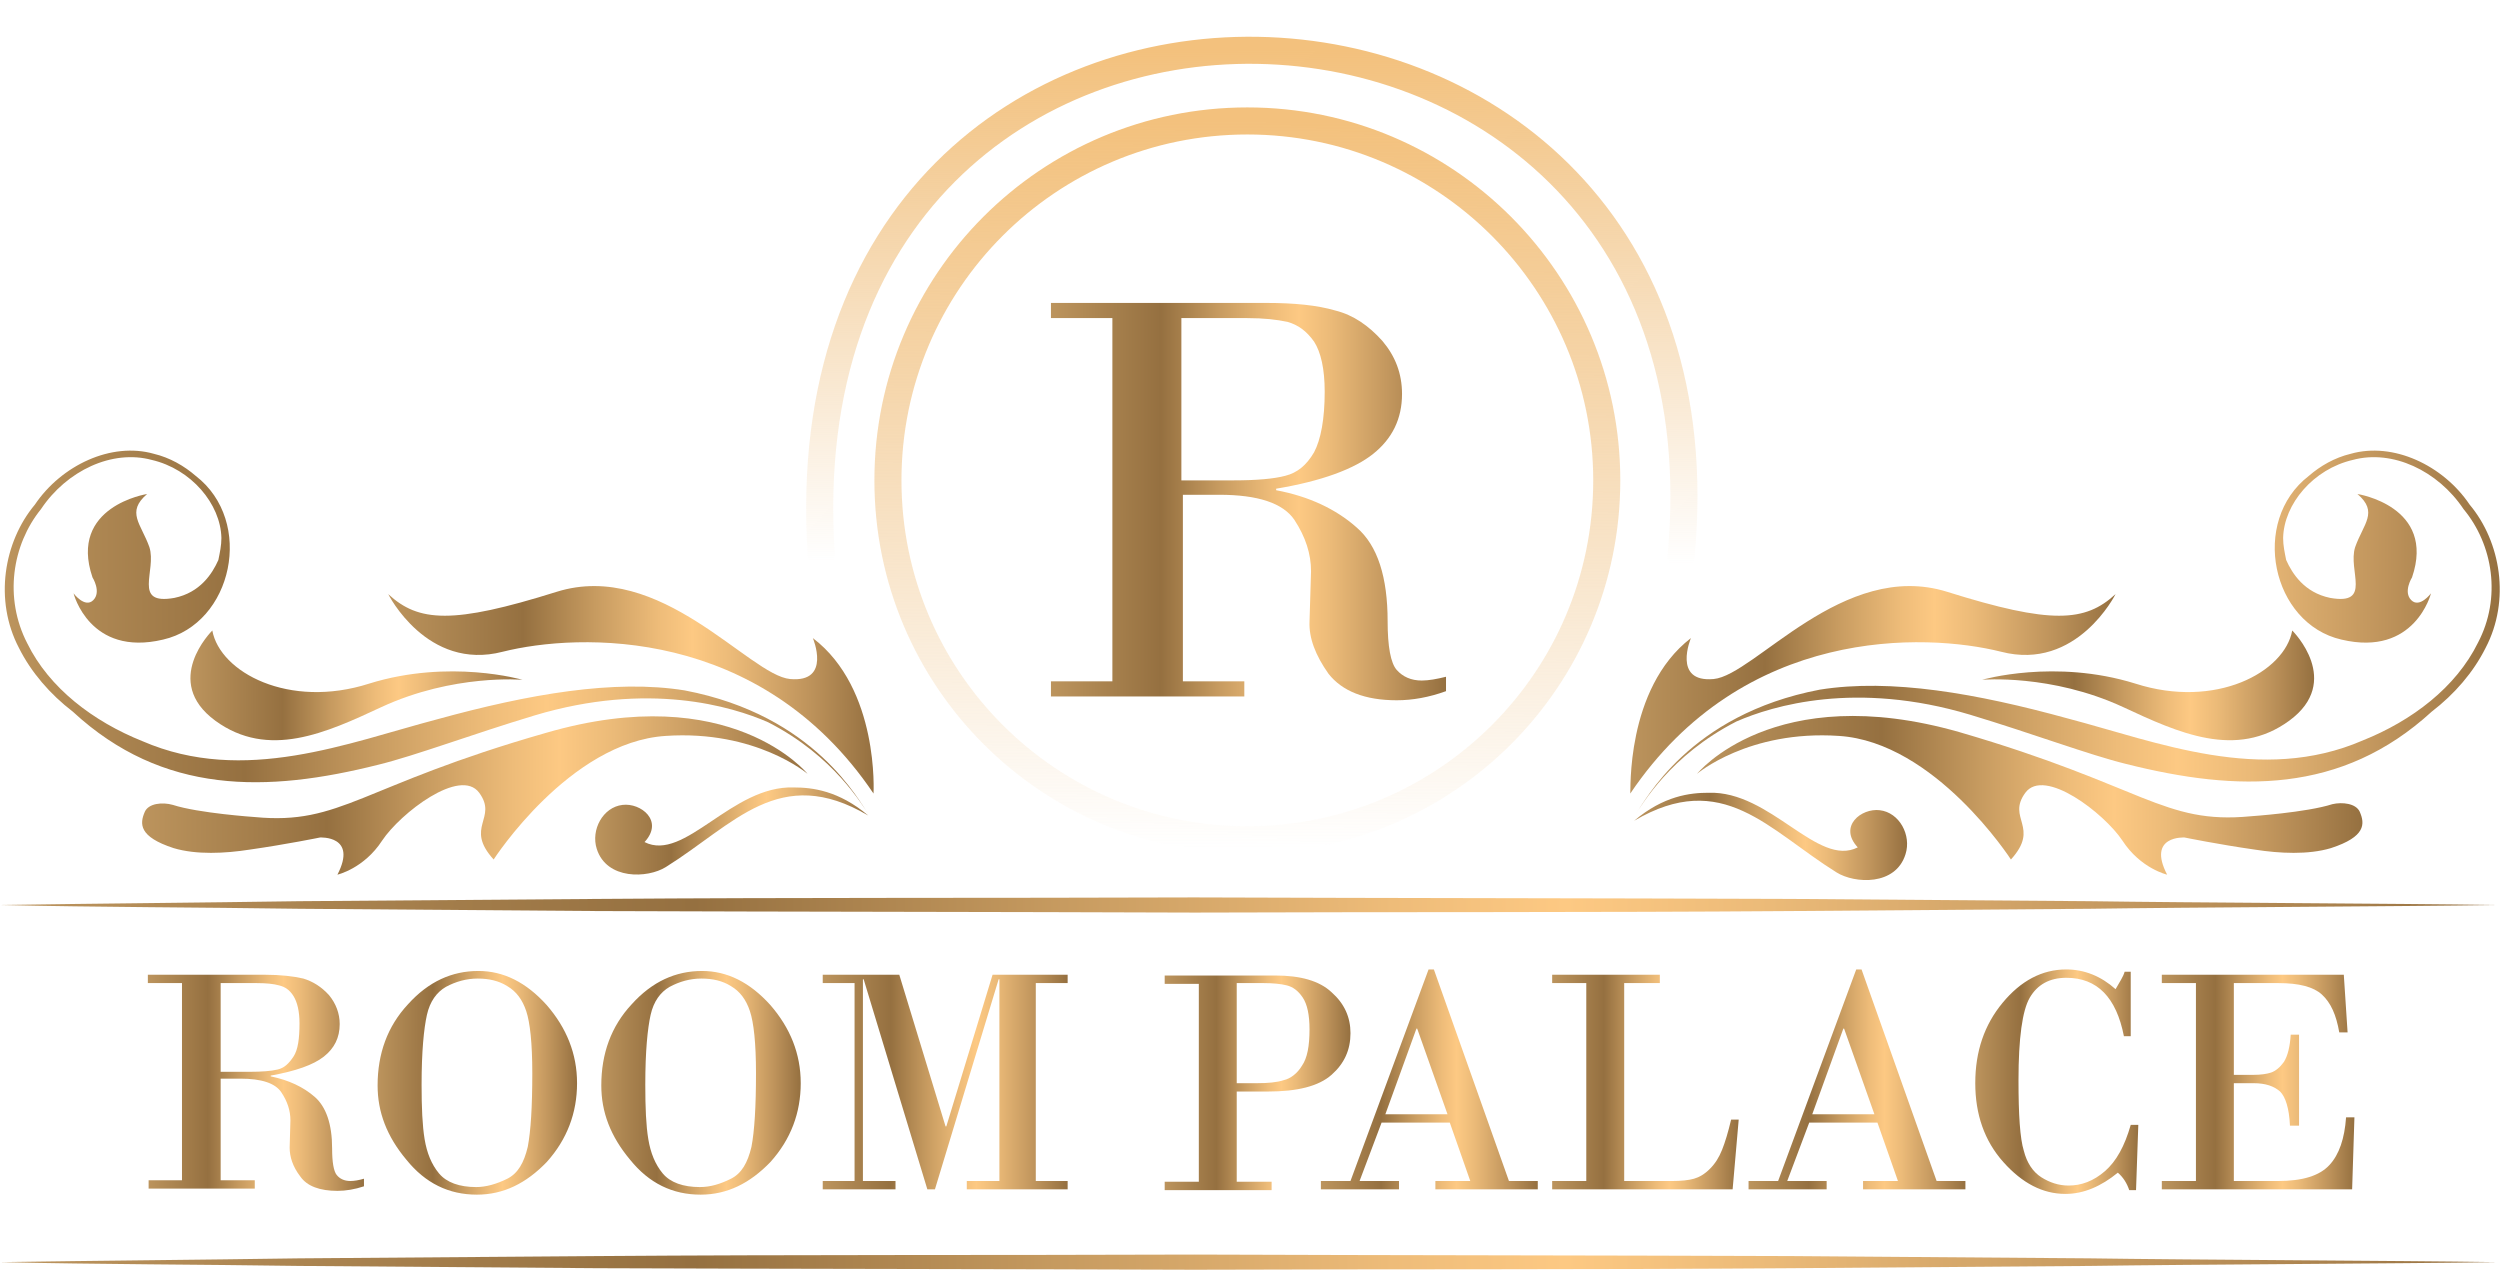 <svg width="121" height="62" viewBox="0 0 121 62" fill="none" xmlns="http://www.w3.org/2000/svg">
<g clip-path="url(#clip0)">
<path d="M53.839 32.938V15.396H50.866V14.662H61.289C62.647 14.662 63.748 14.772 64.629 15.029C65.51 15.249 66.243 15.763 66.904 16.497C67.528 17.231 67.858 18.075 67.858 19.066C67.858 20.277 67.381 21.231 66.464 21.965C65.546 22.699 63.968 23.286 61.766 23.653V23.727C63.344 24.02 64.665 24.644 65.656 25.525C66.684 26.406 67.161 27.947 67.161 30.076C67.161 31.287 67.308 32.094 67.601 32.425C67.895 32.755 68.299 32.938 68.812 32.938C69.143 32.938 69.546 32.865 69.987 32.755V33.452C69.18 33.746 68.372 33.893 67.601 33.893C66.06 33.893 64.959 33.452 64.298 32.608C63.675 31.727 63.344 30.883 63.381 30.076L63.454 27.654C63.454 26.81 63.197 26.002 62.647 25.158C62.096 24.351 60.885 23.947 59.014 23.947H57.252V32.975H60.225V33.709H50.866V32.975H53.839V32.938ZM57.179 15.396V23.25H59.711C60.812 23.25 61.656 23.176 62.206 23.029C62.794 22.883 63.234 22.516 63.601 21.892C63.931 21.268 64.115 20.277 64.115 18.956C64.115 17.855 63.931 17.047 63.601 16.534C63.234 16.02 62.83 15.726 62.317 15.579C61.803 15.469 61.179 15.396 60.371 15.396H57.179Z" fill="url(#paint0_linear)"/>
<path d="M0 43.802C4.808 43.728 9.615 43.692 14.46 43.618L28.92 43.508C38.535 43.435 48.187 43.471 57.803 43.435C67.418 43.471 77.07 43.471 86.686 43.508L101.145 43.618C105.953 43.692 116.009 43.728 120.853 43.802C116.045 43.875 105.99 43.912 101.145 43.985L86.686 44.095C77.07 44.169 67.418 44.132 57.803 44.169C48.187 44.132 38.535 44.132 28.92 44.095L14.46 43.985C9.615 43.912 4.808 43.912 0 43.802Z" fill="url(#paint1_linear)"/>
<path d="M0 61.087C4.808 61.014 9.615 60.977 14.46 60.904L28.92 60.794C38.535 60.721 48.187 60.757 57.803 60.721C67.418 60.757 77.07 60.757 86.686 60.794L101.145 60.904C105.953 60.977 116.009 61.014 120.853 61.087C116.045 61.161 105.99 61.198 101.145 61.271L86.686 61.381C77.07 61.455 67.418 61.418 57.803 61.455C48.187 61.418 38.535 61.418 28.92 61.381L14.46 61.271C9.615 61.198 4.808 61.198 0 61.087Z" fill="url(#paint2_linear)"/>
<path d="M8.808 57.161V47.582H7.156V47.178H12.845C13.579 47.178 14.203 47.252 14.68 47.362C15.157 47.508 15.561 47.765 15.928 48.169C16.258 48.573 16.441 49.05 16.441 49.564C16.441 50.224 16.184 50.738 15.671 51.142C15.157 51.545 14.313 51.839 13.102 52.059V52.096C13.982 52.279 14.68 52.61 15.23 53.087C15.781 53.564 16.074 54.408 16.074 55.583C16.074 56.243 16.148 56.684 16.295 56.867C16.441 57.05 16.662 57.161 16.955 57.161C17.139 57.161 17.359 57.124 17.616 57.05V57.417C17.175 57.564 16.735 57.638 16.331 57.638C15.487 57.638 14.863 57.417 14.533 56.94C14.166 56.463 14.019 55.986 14.019 55.546L14.056 54.225C14.056 53.748 13.909 53.307 13.616 52.867C13.322 52.426 12.661 52.206 11.634 52.206H10.68V57.124H12.331V57.528H7.193V57.124H8.808V57.161ZM10.68 47.582V51.876H12.074C12.661 51.876 13.138 51.839 13.432 51.766C13.762 51.692 13.982 51.472 14.203 51.142C14.423 50.812 14.496 50.261 14.496 49.527C14.496 48.94 14.386 48.499 14.203 48.206C14.019 47.912 13.799 47.765 13.505 47.692C13.248 47.619 12.882 47.582 12.441 47.582H10.68Z" fill="url(#paint3_linear)"/>
<path d="M23.084 57.821C21.726 57.821 20.589 57.271 19.671 56.133C18.717 54.995 18.276 53.821 18.276 52.536C18.276 50.995 18.754 49.674 19.744 48.61C20.735 47.509 21.873 46.995 23.158 46.995C24.369 46.995 25.47 47.545 26.461 48.646C27.415 49.747 27.929 50.995 27.929 52.426C27.929 53.858 27.451 55.142 26.461 56.243C25.47 57.271 24.369 57.821 23.084 57.821ZM23.121 47.362C22.57 47.362 22.057 47.509 21.579 47.766C21.139 48.022 20.809 48.463 20.662 49.123C20.515 49.784 20.405 50.885 20.405 52.5C20.405 53.601 20.442 54.482 20.552 55.142C20.662 55.803 20.882 56.353 21.249 56.794C21.616 57.234 22.24 57.454 23.047 57.454C23.525 57.454 24.038 57.307 24.552 57.051C25.066 56.794 25.36 56.28 25.543 55.509C25.69 54.739 25.763 53.564 25.763 51.949C25.763 50.481 25.653 49.49 25.47 48.94C25.286 48.389 24.993 47.986 24.552 47.729C24.148 47.472 23.671 47.362 23.121 47.362Z" fill="url(#paint4_linear)"/>
<path d="M33.911 57.821C32.553 57.821 31.415 57.271 30.498 56.133C29.544 54.995 29.103 53.821 29.103 52.536C29.103 50.995 29.58 49.674 30.571 48.61C31.562 47.509 32.7 46.995 33.984 46.995C35.195 46.995 36.296 47.545 37.287 48.646C38.242 49.747 38.755 50.995 38.755 52.426C38.755 53.858 38.278 55.142 37.287 56.243C36.296 57.271 35.195 57.821 33.911 57.821ZM33.948 47.362C33.397 47.362 32.883 47.509 32.406 47.766C31.966 48.022 31.636 48.463 31.489 49.123C31.342 49.784 31.232 50.885 31.232 52.5C31.232 53.601 31.268 54.482 31.379 55.142C31.489 55.803 31.709 56.353 32.076 56.794C32.443 57.234 33.067 57.454 33.874 57.454C34.388 57.454 34.865 57.307 35.379 57.051C35.893 56.794 36.186 56.28 36.37 55.509C36.517 54.739 36.59 53.564 36.59 51.949C36.59 50.481 36.48 49.49 36.296 48.94C36.113 48.389 35.819 47.986 35.379 47.729C34.975 47.472 34.498 47.362 33.948 47.362Z" fill="url(#paint5_linear)"/>
<path d="M39.82 47.178H43.526L45.765 54.518H45.802L48.04 47.178H51.674V47.582H50.132V57.161H51.674V57.564H46.793V57.161H48.371V47.398H48.334L45.251 57.564H44.884L41.801 47.398H41.765V57.161H43.343V57.564H39.82V57.161H41.361V47.582H39.82V47.178Z" fill="url(#paint6_linear)"/>
<path d="M59.858 52.83V57.197H61.546V57.601H56.371V57.197H58.023V47.619H56.371V47.215H61.729C62.941 47.215 63.858 47.472 64.445 48.022C65.069 48.573 65.363 49.233 65.363 50.004C65.363 50.812 65.069 51.472 64.445 52.023C63.821 52.573 62.794 52.83 61.362 52.83H59.858ZM59.858 47.582V52.426H60.849C61.362 52.426 61.803 52.39 62.133 52.279C62.463 52.206 62.794 51.949 63.014 51.582C63.271 51.215 63.381 50.628 63.381 49.821C63.381 49.123 63.271 48.609 63.051 48.279C62.83 47.949 62.574 47.765 62.28 47.692C61.986 47.619 61.619 47.582 61.179 47.582H59.858Z" fill="url(#paint7_linear)"/>
<path d="M70.171 54.335H66.868L65.803 57.161H67.712V57.564H63.931V57.161H65.363L69.143 46.921H69.4L73.033 57.161H74.428V57.564H69.473V57.161H71.161L70.171 54.335ZM67.051 53.931H70.06L68.592 49.784H68.556L67.051 53.931Z" fill="url(#paint8_linear)"/>
<path d="M78.611 47.582V57.161H80.924C81.364 57.161 81.731 57.124 81.988 57.05C82.245 56.977 82.502 56.83 82.758 56.573C83.015 56.316 83.199 56.023 83.346 55.656C83.493 55.289 83.639 54.812 83.786 54.188H84.153L83.859 57.564H75.125V57.161H76.776V47.582H75.125V47.178H80.336V47.582H78.611Z" fill="url(#paint9_linear)"/>
<path d="M90.869 54.335H87.566L86.502 57.161H88.41V57.564H84.63V57.161H86.061L89.842 46.921H90.099L93.732 57.161H95.126V57.564H90.172V57.161H91.86L90.869 54.335ZM87.713 53.931H90.722L89.254 49.784H89.218L87.713 53.931Z" fill="url(#paint10_linear)"/>
<path d="M103.127 47.068V50.151H102.797C102.43 48.279 101.512 47.325 100.008 47.325C99.2 47.325 98.613 47.655 98.246 48.279C97.879 48.903 97.695 50.261 97.695 52.279C97.695 53.968 97.769 55.105 97.952 55.693C98.099 56.28 98.393 56.72 98.796 56.977C99.2 57.234 99.641 57.381 100.118 57.381C100.742 57.381 101.329 57.161 101.879 56.684C102.43 56.206 102.833 55.472 103.127 54.445H103.494L103.384 57.601H103.054C102.944 57.271 102.76 56.977 102.503 56.757C101.696 57.417 100.852 57.785 99.971 57.785C98.87 57.785 97.879 57.271 96.961 56.243C96.044 55.215 95.603 53.931 95.603 52.426C95.603 50.885 96.044 49.6 96.925 48.536C97.805 47.472 98.833 46.921 100.008 46.921C100.888 46.921 101.696 47.252 102.393 47.876C102.577 47.545 102.76 47.288 102.833 47.031H103.127V47.068Z" fill="url(#paint11_linear)"/>
<path d="M108.118 47.582V52.023H109.072C109.403 52.023 109.696 51.986 109.917 51.913C110.137 51.839 110.357 51.656 110.54 51.399C110.724 51.105 110.834 50.665 110.871 50.078H111.274V54.481H110.834C110.797 53.637 110.614 53.087 110.357 52.83C110.063 52.573 109.66 52.426 109.072 52.426H108.118V57.161H110.247C111.458 57.161 112.265 56.904 112.742 56.39C113.22 55.876 113.476 55.105 113.55 54.078H113.954L113.843 57.564H104.632V57.161H106.283V47.582H104.632V47.178H113.44L113.623 49.967H113.22C113.073 49.123 112.816 48.536 112.375 48.132C111.972 47.765 111.274 47.582 110.284 47.582H108.118Z" fill="url(#paint12_linear)"/>
<path d="M117.696 34.443C113.329 38.444 108.301 38.334 102.906 36.976C101.108 36.535 98.392 35.508 95.346 34.59C89.841 32.939 85.804 34.15 84.043 34.92C80.813 36.572 79.492 38.957 79.161 39.398C79.638 38.774 81.73 34.59 88.079 33.379C91.529 32.828 95.676 33.562 100.08 34.774C104.411 35.911 109.439 37.967 114.357 35.838C116.742 34.884 118.871 33.269 119.935 31.104C121.073 28.938 120.669 26.369 119.238 24.644C117.99 22.773 115.788 21.745 113.88 22.259C111.971 22.699 110.54 24.387 110.503 26.039C110.503 26.406 110.577 26.736 110.65 27.103C110.944 27.764 111.531 28.681 112.779 28.938C114.834 29.305 113.623 27.617 113.99 26.479C114.393 25.342 115.127 24.791 114.1 23.91C114.1 23.91 117.917 24.498 116.742 27.947C116.742 27.947 116.302 28.645 116.706 29.048C117.109 29.452 117.66 28.718 117.66 28.718C117.66 28.718 116.889 31.801 113.329 30.957C109.953 30.186 108.888 25.232 111.751 23.03C112.302 22.552 112.999 22.149 113.77 21.965C115.825 21.378 118.247 22.516 119.531 24.424C121.036 26.223 121.513 29.048 120.302 31.36C119.715 32.535 118.797 33.599 117.696 34.443Z" fill="url(#paint13_linear)"/>
<path d="M81.841 30.883C81.841 30.883 80.924 33.049 82.942 32.865C84.924 32.682 89.218 27.067 94.246 28.645C99.274 30.223 100.925 30.113 102.393 28.755C102.393 28.755 100.522 32.498 96.852 31.544C93.182 30.626 84.374 30.296 78.905 38.407C78.942 38.407 78.648 33.342 81.841 30.883Z" fill="url(#paint14_linear)"/>
<path d="M110.797 34.884C108.228 36.755 105.439 35.471 102.76 34.223C99.274 32.608 95.934 32.902 95.934 32.902C95.934 32.902 99.457 31.874 103.347 33.085C107.238 34.333 110.577 32.535 110.944 30.516C110.981 30.553 113.403 32.975 110.797 34.884Z" fill="url(#paint15_linear)"/>
<path d="M114.211 39.288C114.467 39.875 114.504 40.499 112.816 41.049C111.715 41.38 110.32 41.306 109.146 41.123C107.348 40.866 105.733 40.535 105.733 40.535C105.733 40.535 103.898 40.425 104.889 42.334C104.889 42.334 103.604 42.04 102.723 40.682C101.843 39.361 98.943 37.122 98.026 38.37C97.108 39.618 98.76 40.022 97.329 41.6C97.329 41.6 93.659 35.911 88.998 35.618C84.63 35.324 82.135 37.453 82.135 37.453C82.135 37.453 85.841 32.865 94.833 35.434C103.788 38.04 104.705 39.912 108.926 39.508C108.926 39.508 111.642 39.324 112.889 38.921C113.366 38.811 114.027 38.884 114.211 39.288Z" fill="url(#paint16_linear)"/>
<path d="M3.523 34.443C7.89 38.48 12.918 38.37 18.313 37.012C20.111 36.572 22.827 35.544 25.873 34.627C31.378 32.975 35.416 34.186 37.177 34.957C40.407 36.609 41.728 38.994 42.058 39.434C41.581 38.811 39.489 34.627 33.14 33.416C29.727 32.865 25.58 33.599 21.176 34.81C16.845 35.948 11.817 38.003 6.9 35.875C4.514 34.92 2.385 33.306 1.321 31.14C0.183 28.938 0.587 26.369 1.982 24.644C3.23 22.773 5.432 21.745 7.34 22.259C9.248 22.699 10.68 24.387 10.716 26.039C10.716 26.406 10.643 26.736 10.569 27.103C10.276 27.764 9.689 28.681 8.441 28.938C6.386 29.305 7.597 27.617 7.23 26.479C6.826 25.342 6.092 24.791 7.12 23.91C7.12 23.91 3.303 24.498 4.477 27.947C4.477 27.947 4.918 28.645 4.514 29.048C4.11 29.452 3.56 28.718 3.56 28.718C3.56 28.718 4.331 31.801 7.89 30.957C11.267 30.186 12.331 25.232 9.469 23.03C8.918 22.552 8.221 22.149 7.45 21.965C5.395 21.378 2.973 22.516 1.688 24.424C0.183 26.223 -0.294 29.048 0.917 31.36C1.505 32.535 2.422 33.599 3.523 34.443Z" fill="url(#paint17_linear)"/>
<path d="M39.342 30.883C39.342 30.883 40.26 33.049 38.241 32.865C36.26 32.682 31.966 27.067 26.938 28.645C21.91 30.223 20.258 30.113 18.79 28.755C18.79 28.755 20.662 32.498 24.332 31.544C28.002 30.626 36.81 30.296 42.278 38.407C42.278 38.407 42.572 33.342 39.342 30.883Z" fill="url(#paint18_linear)"/>
<path d="M10.423 34.884C12.992 36.755 15.781 35.471 18.46 34.223C21.947 32.608 25.286 32.902 25.286 32.902C25.286 32.902 21.763 31.874 17.873 33.085C13.983 34.333 10.643 32.535 10.276 30.516C10.239 30.553 7.817 32.975 10.423 34.884Z" fill="url(#paint19_linear)"/>
<path d="M7.01 39.288C6.753 39.875 6.716 40.499 8.404 41.049C9.505 41.38 10.9 41.306 12.074 41.123C13.873 40.866 15.487 40.535 15.487 40.535C15.487 40.535 17.322 40.425 16.331 42.334C16.331 42.334 17.616 42.04 18.497 40.682C19.378 39.361 22.277 37.122 23.194 38.37C24.112 39.618 22.46 40.022 23.892 41.6C23.892 41.6 27.562 35.911 32.222 35.618C36.59 35.324 39.085 37.453 39.085 37.453C39.085 37.453 35.379 32.865 26.424 35.471C17.432 38.04 16.515 39.948 12.331 39.545C12.331 39.545 9.615 39.361 8.367 38.957C7.854 38.811 7.193 38.884 7.01 39.288Z" fill="url(#paint20_linear)"/>
<path d="M77.767 23.25C77.767 32.865 69.987 40.646 60.372 40.646C50.756 40.646 42.976 32.865 42.976 23.25C42.976 13.634 50.756 5.854 60.372 5.854C69.987 5.854 77.767 13.671 77.767 23.25Z" stroke="url(#paint21_linear)" stroke-width="1.31" stroke-miterlimit="10" stroke-linecap="round"/>
<path d="M39.746 26.81C37.581 -6.404 84.373 -5.009 81.364 26.92" stroke="url(#paint22_linear)" stroke-width="1.31" stroke-miterlimit="10" stroke-linecap="round"/>
<path d="M32.223 41.967C35.526 39.911 37.728 36.939 42.022 39.471C40.59 38.26 39.306 38.113 38.425 38.113C35.416 38.003 33.14 41.746 31.195 40.756C32.149 39.728 31.012 38.847 30.131 38.957C29.177 39.067 28.589 40.168 28.883 41.086C29.36 42.591 31.342 42.517 32.223 41.967Z" fill="url(#paint23_linear)"/>
<path d="M88.888 42.224C85.585 40.168 83.382 37.196 79.089 39.728C80.52 38.517 81.804 38.37 82.685 38.37C85.695 38.26 87.97 42.003 89.915 41.013C88.961 39.985 90.099 39.104 90.979 39.214C91.934 39.324 92.521 40.425 92.227 41.343C91.75 42.884 89.768 42.774 88.888 42.224Z" fill="url(#paint24_linear)"/>
</g>
<defs>
<linearGradient id="paint0_linear" x1="50.869" y1="24.278" x2="69.986" y2="24.278" gradientUnits="userSpaceOnUse">
<stop stop-color="#BC945D"/>
<stop offset="0.278" stop-color="#957040"/>
<stop offset="0.426" stop-color="#C79B60"/>
<stop offset="0.558" stop-color="#EEBC79"/>
<stop offset="0.627" stop-color="#FDC983"/>
<stop offset="0.709" stop-color="#EBBA78"/>
<stop offset="0.869" stop-color="#BE935B"/>
<stop offset="1" stop-color="#957040"/>
</linearGradient>
<linearGradient id="paint1_linear" x1="0.015" y1="43.802" x2="120.848" y2="43.802" gradientUnits="userSpaceOnUse">
<stop stop-color="#BC945D"/>
<stop offset="0.278" stop-color="#957040"/>
<stop offset="0.426" stop-color="#C79B60"/>
<stop offset="0.558" stop-color="#EEBC79"/>
<stop offset="0.627" stop-color="#FDC983"/>
<stop offset="0.709" stop-color="#EBBA78"/>
<stop offset="0.869" stop-color="#BE935B"/>
<stop offset="1" stop-color="#957040"/>
</linearGradient>
<linearGradient id="paint2_linear" x1="0.015" y1="61.088" x2="120.848" y2="61.088" gradientUnits="userSpaceOnUse">
<stop stop-color="#BC945D"/>
<stop offset="0.278" stop-color="#957040"/>
<stop offset="0.426" stop-color="#C79B60"/>
<stop offset="0.558" stop-color="#EEBC79"/>
<stop offset="0.627" stop-color="#FDC983"/>
<stop offset="0.709" stop-color="#EBBA78"/>
<stop offset="0.869" stop-color="#BE935B"/>
<stop offset="1" stop-color="#957040"/>
</linearGradient>
<linearGradient id="paint3_linear" x1="7.158" y1="52.408" x2="17.615" y2="52.408" gradientUnits="userSpaceOnUse">
<stop stop-color="#BC945D"/>
<stop offset="0.278" stop-color="#957040"/>
<stop offset="0.426" stop-color="#C79B60"/>
<stop offset="0.558" stop-color="#EEBC79"/>
<stop offset="0.627" stop-color="#FDC983"/>
<stop offset="0.709" stop-color="#EBBA78"/>
<stop offset="0.869" stop-color="#BE935B"/>
<stop offset="1" stop-color="#957040"/>
</linearGradient>
<linearGradient id="paint4_linear" x1="18.278" y1="52.408" x2="27.928" y2="52.408" gradientUnits="userSpaceOnUse">
<stop stop-color="#BC945D"/>
<stop offset="0.278" stop-color="#957040"/>
<stop offset="0.426" stop-color="#C79B60"/>
<stop offset="0.558" stop-color="#EEBC79"/>
<stop offset="0.627" stop-color="#FDC983"/>
<stop offset="0.709" stop-color="#EBBA78"/>
<stop offset="0.869" stop-color="#BE935B"/>
<stop offset="1" stop-color="#957040"/>
</linearGradient>
<linearGradient id="paint5_linear" x1="29.104" y1="52.408" x2="38.755" y2="52.408" gradientUnits="userSpaceOnUse">
<stop stop-color="#BC945D"/>
<stop offset="0.278" stop-color="#957040"/>
<stop offset="0.426" stop-color="#C79B60"/>
<stop offset="0.558" stop-color="#EEBC79"/>
<stop offset="0.627" stop-color="#FDC983"/>
<stop offset="0.709" stop-color="#EBBA78"/>
<stop offset="0.869" stop-color="#BE935B"/>
<stop offset="1" stop-color="#957040"/>
</linearGradient>
<linearGradient id="paint6_linear" x1="39.821" y1="52.372" x2="51.673" y2="52.372" gradientUnits="userSpaceOnUse">
<stop stop-color="#BC945D"/>
<stop offset="0.278" stop-color="#957040"/>
<stop offset="0.426" stop-color="#C79B60"/>
<stop offset="0.558" stop-color="#EEBC79"/>
<stop offset="0.627" stop-color="#FDC983"/>
<stop offset="0.709" stop-color="#EBBA78"/>
<stop offset="0.869" stop-color="#BE935B"/>
<stop offset="1" stop-color="#957040"/>
</linearGradient>
<linearGradient id="paint7_linear" x1="56.372" y1="52.408" x2="65.362" y2="52.408" gradientUnits="userSpaceOnUse">
<stop stop-color="#BC945D"/>
<stop offset="0.278" stop-color="#957040"/>
<stop offset="0.426" stop-color="#C79B60"/>
<stop offset="0.558" stop-color="#EEBC79"/>
<stop offset="0.627" stop-color="#FDC983"/>
<stop offset="0.709" stop-color="#EBBA78"/>
<stop offset="0.869" stop-color="#BE935B"/>
<stop offset="1" stop-color="#957040"/>
</linearGradient>
<linearGradient id="paint8_linear" x1="63.933" y1="52.243" x2="74.427" y2="52.243" gradientUnits="userSpaceOnUse">
<stop stop-color="#BC945D"/>
<stop offset="0.278" stop-color="#957040"/>
<stop offset="0.426" stop-color="#C79B60"/>
<stop offset="0.558" stop-color="#EEBC79"/>
<stop offset="0.627" stop-color="#FDC983"/>
<stop offset="0.709" stop-color="#EBBA78"/>
<stop offset="0.869" stop-color="#BE935B"/>
<stop offset="1" stop-color="#957040"/>
</linearGradient>
<linearGradient id="paint9_linear" x1="75.126" y1="52.372" x2="84.153" y2="52.372" gradientUnits="userSpaceOnUse">
<stop stop-color="#BC945D"/>
<stop offset="0.278" stop-color="#957040"/>
<stop offset="0.426" stop-color="#C79B60"/>
<stop offset="0.558" stop-color="#EEBC79"/>
<stop offset="0.627" stop-color="#FDC983"/>
<stop offset="0.709" stop-color="#EBBA78"/>
<stop offset="0.869" stop-color="#BE935B"/>
<stop offset="1" stop-color="#957040"/>
</linearGradient>
<linearGradient id="paint10_linear" x1="84.632" y1="52.243" x2="95.126" y2="52.243" gradientUnits="userSpaceOnUse">
<stop stop-color="#BC945D"/>
<stop offset="0.278" stop-color="#957040"/>
<stop offset="0.426" stop-color="#C79B60"/>
<stop offset="0.558" stop-color="#EEBC79"/>
<stop offset="0.627" stop-color="#FDC983"/>
<stop offset="0.709" stop-color="#EBBA78"/>
<stop offset="0.869" stop-color="#BE935B"/>
<stop offset="1" stop-color="#957040"/>
</linearGradient>
<linearGradient id="paint11_linear" x1="95.605" y1="52.353" x2="103.494" y2="52.353" gradientUnits="userSpaceOnUse">
<stop stop-color="#BC945D"/>
<stop offset="0.278" stop-color="#957040"/>
<stop offset="0.426" stop-color="#C79B60"/>
<stop offset="0.558" stop-color="#EEBC79"/>
<stop offset="0.627" stop-color="#FDC983"/>
<stop offset="0.709" stop-color="#EBBA78"/>
<stop offset="0.869" stop-color="#BE935B"/>
<stop offset="1" stop-color="#957040"/>
</linearGradient>
<linearGradient id="paint12_linear" x1="104.633" y1="52.372" x2="113.953" y2="52.372" gradientUnits="userSpaceOnUse">
<stop stop-color="#BC945D"/>
<stop offset="0.278" stop-color="#957040"/>
<stop offset="0.426" stop-color="#C79B60"/>
<stop offset="0.558" stop-color="#EEBC79"/>
<stop offset="0.627" stop-color="#FDC983"/>
<stop offset="0.709" stop-color="#EBBA78"/>
<stop offset="0.869" stop-color="#BE935B"/>
<stop offset="1" stop-color="#957040"/>
</linearGradient>
<linearGradient id="paint13_linear" x1="79.167" y1="30.605" x2="120.986" y2="30.605" gradientUnits="userSpaceOnUse">
<stop stop-color="#BC945D"/>
<stop offset="0.278" stop-color="#957040"/>
<stop offset="0.426" stop-color="#C79B60"/>
<stop offset="0.558" stop-color="#EEBC79"/>
<stop offset="0.627" stop-color="#FDC983"/>
<stop offset="0.709" stop-color="#EBBA78"/>
<stop offset="0.869" stop-color="#BE935B"/>
<stop offset="1" stop-color="#957040"/>
</linearGradient>
<linearGradient id="paint14_linear" x1="78.908" y1="33.386" x2="102.392" y2="33.386" gradientUnits="userSpaceOnUse">
<stop stop-color="#BC945D"/>
<stop offset="0.278" stop-color="#957040"/>
<stop offset="0.426" stop-color="#C79B60"/>
<stop offset="0.558" stop-color="#EEBC79"/>
<stop offset="0.627" stop-color="#FDC983"/>
<stop offset="0.709" stop-color="#EBBA78"/>
<stop offset="0.869" stop-color="#BE935B"/>
<stop offset="1" stop-color="#957040"/>
</linearGradient>
<linearGradient id="paint15_linear" x1="95.936" y1="33.172" x2="112.003" y2="33.172" gradientUnits="userSpaceOnUse">
<stop stop-color="#BC945D"/>
<stop offset="0.278" stop-color="#957040"/>
<stop offset="0.426" stop-color="#C79B60"/>
<stop offset="0.558" stop-color="#EEBC79"/>
<stop offset="0.627" stop-color="#FDC983"/>
<stop offset="0.709" stop-color="#EBBA78"/>
<stop offset="0.869" stop-color="#BE935B"/>
<stop offset="1" stop-color="#957040"/>
</linearGradient>
<linearGradient id="paint16_linear" x1="82.139" y1="38.494" x2="114.34" y2="38.494" gradientUnits="userSpaceOnUse">
<stop stop-color="#BC945D"/>
<stop offset="0.278" stop-color="#957040"/>
<stop offset="0.426" stop-color="#C79B60"/>
<stop offset="0.558" stop-color="#EEBC79"/>
<stop offset="0.627" stop-color="#FDC983"/>
<stop offset="0.709" stop-color="#EBBA78"/>
<stop offset="0.869" stop-color="#BE935B"/>
<stop offset="1" stop-color="#957040"/>
</linearGradient>
<linearGradient id="paint17_linear" x1="0.237" y1="30.623" x2="42.056" y2="30.623" gradientUnits="userSpaceOnUse">
<stop stop-color="#BC945D"/>
<stop offset="0.278" stop-color="#957040"/>
<stop offset="0.426" stop-color="#C79B60"/>
<stop offset="0.558" stop-color="#EEBC79"/>
<stop offset="0.627" stop-color="#FDC983"/>
<stop offset="0.709" stop-color="#EBBA78"/>
<stop offset="0.869" stop-color="#BE935B"/>
<stop offset="1" stop-color="#957040"/>
</linearGradient>
<linearGradient id="paint18_linear" x1="18.793" y1="33.386" x2="42.284" y2="33.386" gradientUnits="userSpaceOnUse">
<stop stop-color="#BC945D"/>
<stop offset="0.278" stop-color="#957040"/>
<stop offset="0.426" stop-color="#C79B60"/>
<stop offset="0.558" stop-color="#EEBC79"/>
<stop offset="0.627" stop-color="#FDC983"/>
<stop offset="0.709" stop-color="#EBBA78"/>
<stop offset="0.869" stop-color="#BE935B"/>
<stop offset="1" stop-color="#957040"/>
</linearGradient>
<linearGradient id="paint19_linear" x1="9.219" y1="33.172" x2="25.286" y2="33.172" gradientUnits="userSpaceOnUse">
<stop stop-color="#BC945D"/>
<stop offset="0.278" stop-color="#957040"/>
<stop offset="0.426" stop-color="#C79B60"/>
<stop offset="0.558" stop-color="#EEBC79"/>
<stop offset="0.627" stop-color="#FDC983"/>
<stop offset="0.709" stop-color="#EBBA78"/>
<stop offset="0.869" stop-color="#BE935B"/>
<stop offset="1" stop-color="#957040"/>
</linearGradient>
<linearGradient id="paint20_linear" x1="6.882" y1="38.502" x2="39.084" y2="38.502" gradientUnits="userSpaceOnUse">
<stop stop-color="#BC945D"/>
<stop offset="0.278" stop-color="#957040"/>
<stop offset="0.426" stop-color="#C79B60"/>
<stop offset="0.558" stop-color="#EEBC79"/>
<stop offset="0.627" stop-color="#FDC983"/>
<stop offset="0.709" stop-color="#EBBA78"/>
<stop offset="0.869" stop-color="#BE935B"/>
<stop offset="1" stop-color="#957040"/>
</linearGradient>
<linearGradient id="paint21_linear" x1="60.372" y1="5.854" x2="60.158" y2="41.057" gradientUnits="userSpaceOnUse">
<stop stop-color="#F3C17D"/>
<stop offset="1" stop-color="#EBBA78" stop-opacity="0"/>
</linearGradient>
<linearGradient id="paint22_linear" x1="60.588" y1="2.433" x2="60.5" y2="27.21" gradientUnits="userSpaceOnUse">
<stop stop-color="#F3C17D"/>
<stop offset="1" stop-color="#EBBA78" stop-opacity="0"/>
</linearGradient>
<linearGradient id="paint23_linear" x1="28.809" y1="40.22" x2="42.021" y2="40.22" gradientUnits="userSpaceOnUse">
<stop stop-color="#BC945D"/>
<stop offset="0.278" stop-color="#957040"/>
<stop offset="0.426" stop-color="#C79B60"/>
<stop offset="0.558" stop-color="#EEBC79"/>
<stop offset="0.627" stop-color="#FDC983"/>
<stop offset="0.709" stop-color="#EBBA78"/>
<stop offset="0.869" stop-color="#BE935B"/>
<stop offset="1" stop-color="#957040"/>
</linearGradient>
<linearGradient id="paint24_linear" x1="79.09" y1="40.482" x2="92.303" y2="40.482" gradientUnits="userSpaceOnUse">
<stop stop-color="#BC945D"/>
<stop offset="0.278" stop-color="#957040"/>
<stop offset="0.426" stop-color="#C79B60"/>
<stop offset="0.558" stop-color="#EEBC79"/>
<stop offset="0.627" stop-color="#FDC983"/>
<stop offset="0.709" stop-color="#EBBA78"/>
<stop offset="0.869" stop-color="#BE935B"/>
<stop offset="1" stop-color="#957040"/>
</linearGradient>
<clipPath id="clip0">
<rect y="0.451" width="121" height="61.165" fill="white"/>
</clipPath>
</defs>
</svg>
